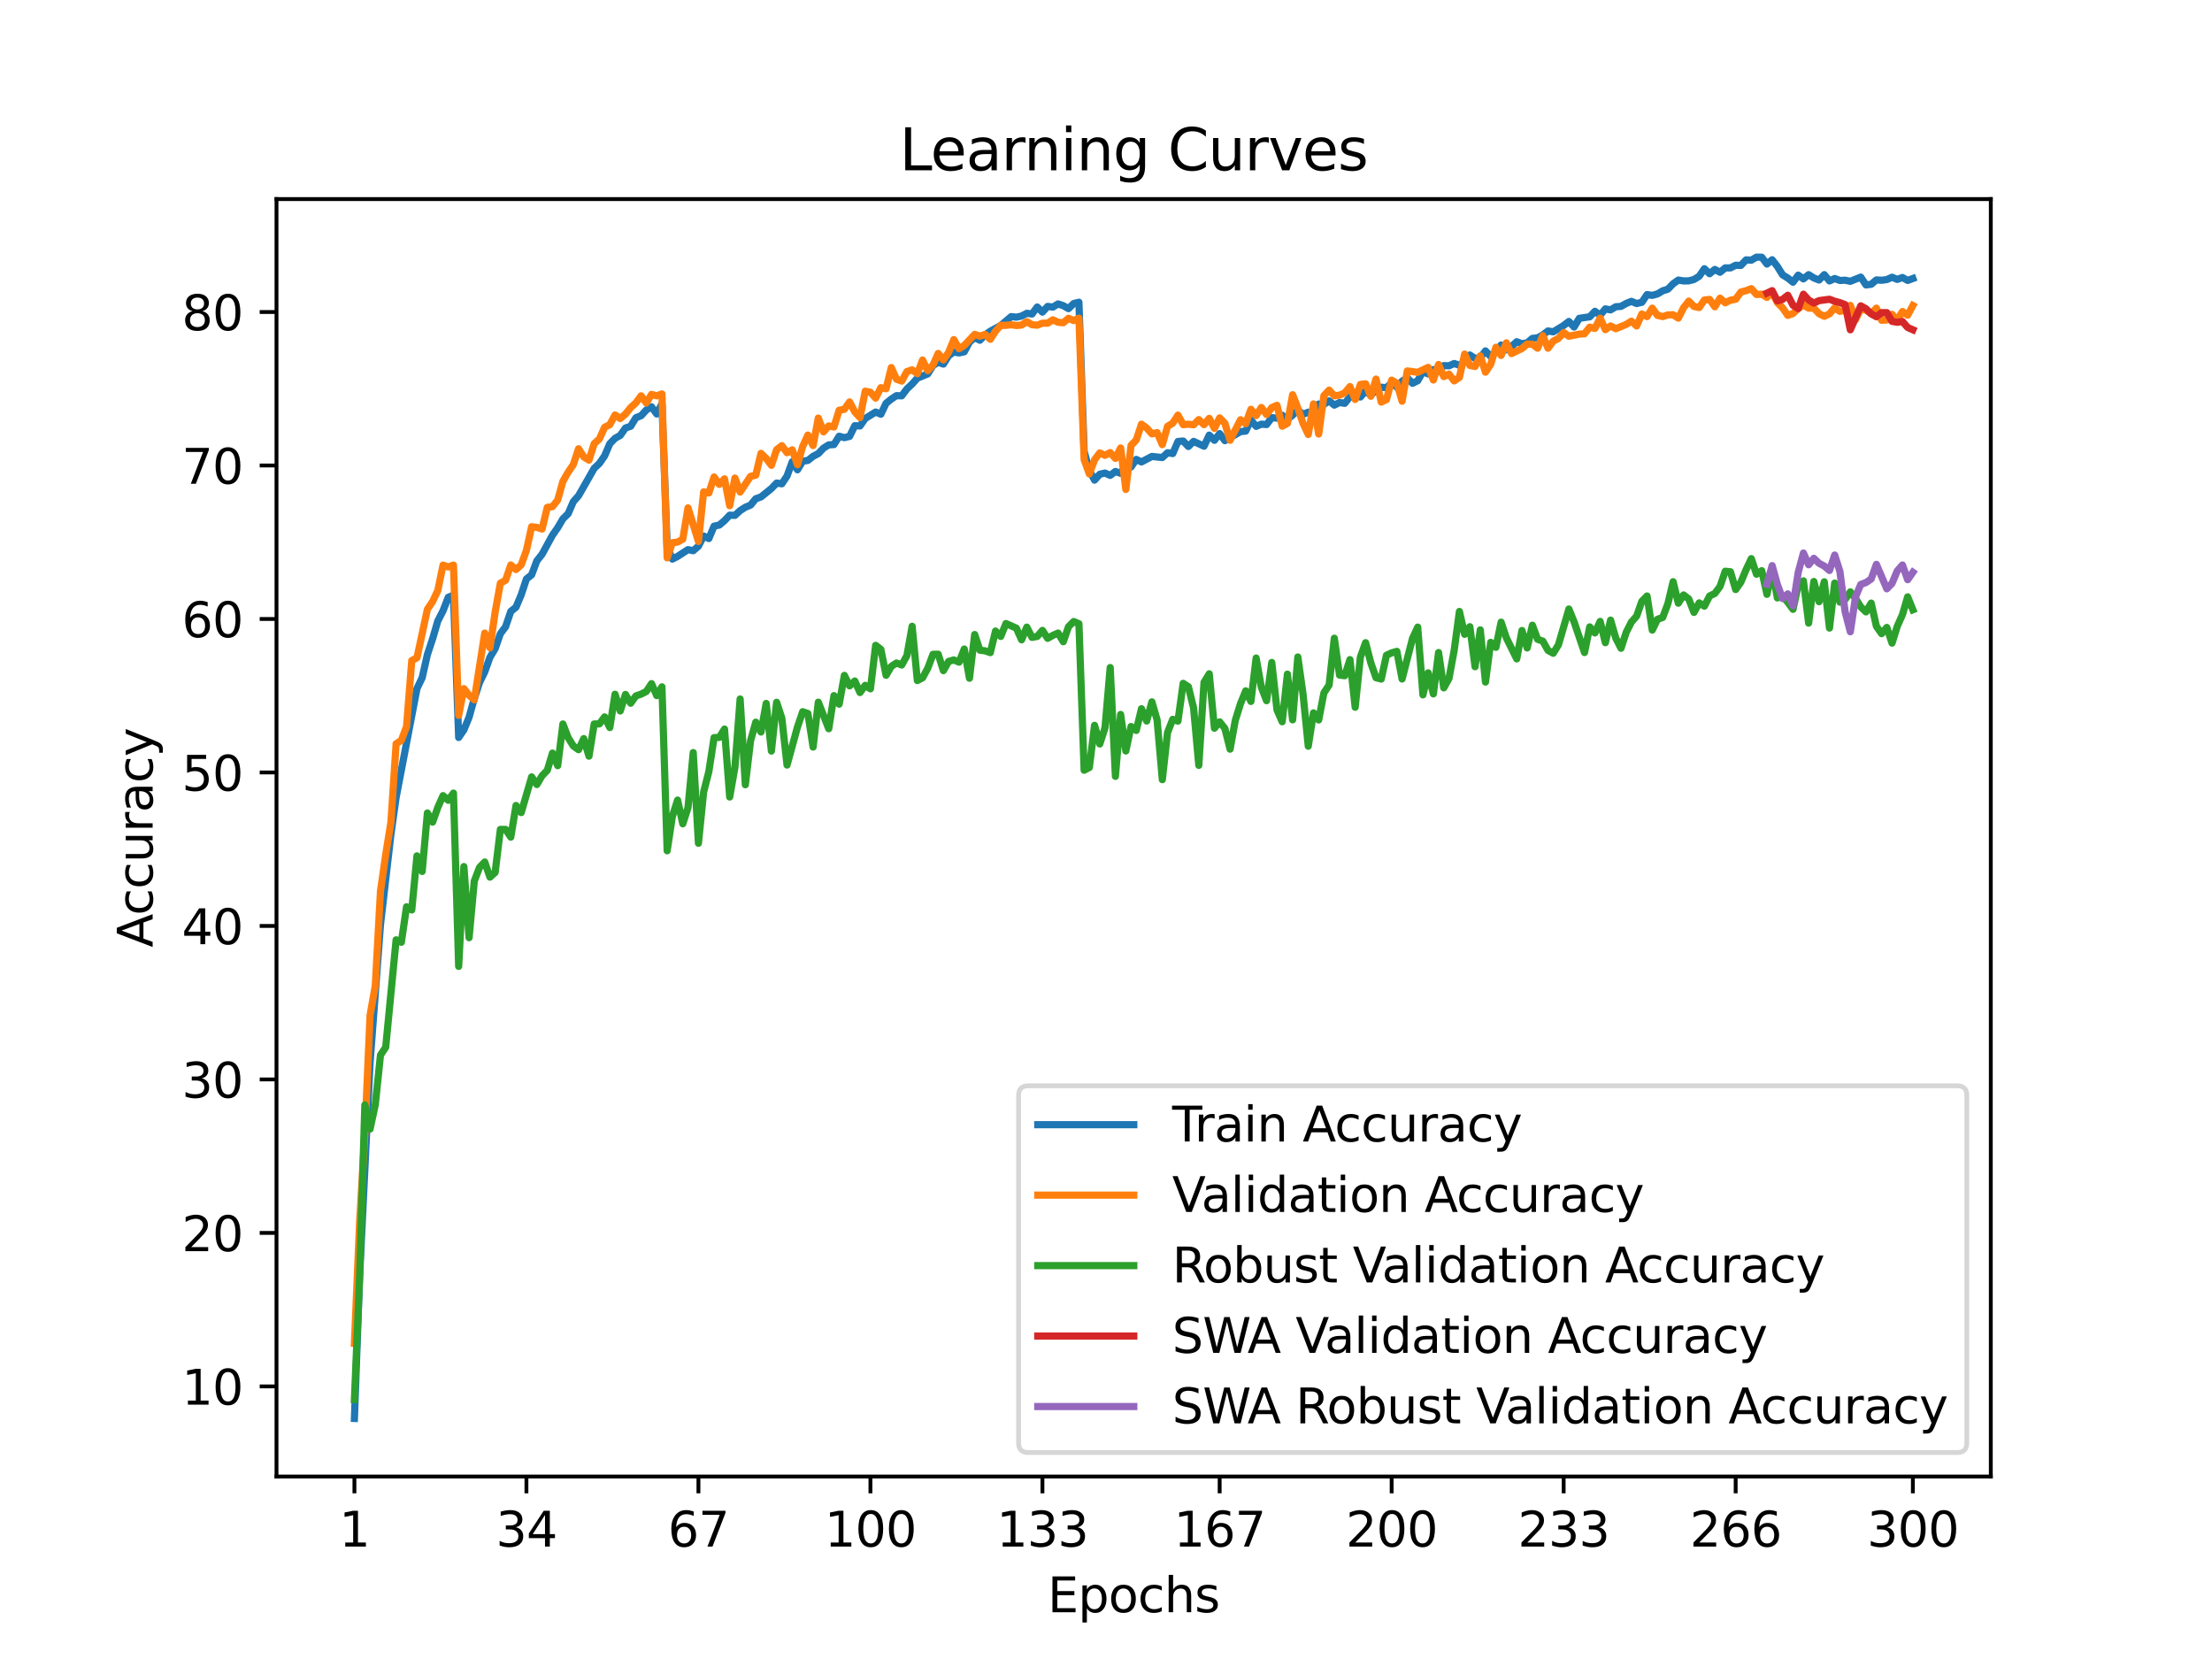 <?xml version="1.0" encoding="utf-8" standalone="no"?>
<!DOCTYPE svg PUBLIC "-//W3C//DTD SVG 1.1//EN"
  "http://www.w3.org/Graphics/SVG/1.1/DTD/svg11.dtd">
<svg xmlns:xlink="http://www.w3.org/1999/xlink" width="460.8pt" height="345.6pt" viewBox="0 0 460.8 345.6" xmlns="http://www.w3.org/2000/svg" version="1.1">
 <defs>
  <style type="text/css">*{stroke-linejoin: round; stroke-linecap: butt}</style>
 </defs>
 <g id="figure_1">
  <g id="patch_1">
   <path d="M 0 345.6 
L 460.8 345.6 
L 460.8 0 
L 0 0 
z
" style="fill: #ffffff"/>
  </g>
  <g id="axes_1">
   <g id="patch_2">
    <path d="M 57.6 307.584 
L 414.72 307.584 
L 414.72 41.472 
L 57.6 41.472 
z
" style="fill: #ffffff"/>
   </g>
   <g id="matplotlib.axis_1">
    <g id="xtick_1">
     <g id="line2d_1">
      <defs>
       <path id="mf43bf1db97" d="M 0 0 
L 0 3.5 
" style="stroke: #000000; stroke-width: 0.8"/>
      </defs>
      <g>
       <use xlink:href="#mf43bf1db97" x="73.833" y="307.584" style="stroke: #000000; stroke-width: 0.8"/>
      </g>
     </g>
     <g id="text_1">
      <!-- 1 -->
      <g transform="translate(70.651 322.182) scale(0.1 -0.1)">
       <defs>
        <path id="DejaVuSans-31" d="M 794 531 
L 1825 531 
L 1825 4091 
L 703 3866 
L 703 4441 
L 1819 4666 
L 2450 4666 
L 2450 531 
L 3481 531 
L 3481 0 
L 794 0 
L 794 531 
z
" transform="scale(0.016)"/>
       </defs>
       <use xlink:href="#DejaVuSans-31"/>
      </g>
     </g>
    </g>
    <g id="xtick_2">
     <g id="line2d_2">
      <g>
       <use xlink:href="#mf43bf1db97" x="109.664" y="307.584" style="stroke: #000000; stroke-width: 0.8"/>
      </g>
     </g>
     <g id="text_2">
      <!-- 34 -->
      <g transform="translate(103.302 322.182) scale(0.1 -0.1)">
       <defs>
        <path id="DejaVuSans-33" d="M 2597 2516 
Q 3050 2419 3304 2112 
Q 3559 1806 3559 1356 
Q 3559 666 3084 287 
Q 2609 -91 1734 -91 
Q 1441 -91 1130 -33 
Q 819 25 488 141 
L 488 750 
Q 750 597 1062 519 
Q 1375 441 1716 441 
Q 2309 441 2620 675 
Q 2931 909 2931 1356 
Q 2931 1769 2642 2001 
Q 2353 2234 1838 2234 
L 1294 2234 
L 1294 2753 
L 1863 2753 
Q 2328 2753 2575 2939 
Q 2822 3125 2822 3475 
Q 2822 3834 2567 4026 
Q 2313 4219 1838 4219 
Q 1578 4219 1281 4162 
Q 984 4106 628 3988 
L 628 4550 
Q 988 4650 1302 4700 
Q 1616 4750 1894 4750 
Q 2613 4750 3031 4423 
Q 3450 4097 3450 3541 
Q 3450 3153 3228 2886 
Q 3006 2619 2597 2516 
z
" transform="scale(0.016)"/>
        <path id="DejaVuSans-34" d="M 2419 4116 
L 825 1625 
L 2419 1625 
L 2419 4116 
z
M 2253 4666 
L 3047 4666 
L 3047 1625 
L 3713 1625 
L 3713 1100 
L 3047 1100 
L 3047 0 
L 2419 0 
L 2419 1100 
L 313 1100 
L 313 1709 
L 2253 4666 
z
" transform="scale(0.016)"/>
       </defs>
       <use xlink:href="#DejaVuSans-33"/>
       <use xlink:href="#DejaVuSans-34" x="63.623"/>
      </g>
     </g>
    </g>
    <g id="xtick_3">
     <g id="line2d_3">
      <g>
       <use xlink:href="#mf43bf1db97" x="145.496" y="307.584" style="stroke: #000000; stroke-width: 0.8"/>
      </g>
     </g>
     <g id="text_3">
      <!-- 67 -->
      <g transform="translate(139.133 322.182) scale(0.1 -0.1)">
       <defs>
        <path id="DejaVuSans-36" d="M 2113 2584 
Q 1688 2584 1439 2293 
Q 1191 2003 1191 1497 
Q 1191 994 1439 701 
Q 1688 409 2113 409 
Q 2538 409 2786 701 
Q 3034 994 3034 1497 
Q 3034 2003 2786 2293 
Q 2538 2584 2113 2584 
z
M 3366 4563 
L 3366 3988 
Q 3128 4100 2886 4159 
Q 2644 4219 2406 4219 
Q 1781 4219 1451 3797 
Q 1122 3375 1075 2522 
Q 1259 2794 1537 2939 
Q 1816 3084 2150 3084 
Q 2853 3084 3261 2657 
Q 3669 2231 3669 1497 
Q 3669 778 3244 343 
Q 2819 -91 2113 -91 
Q 1303 -91 875 529 
Q 447 1150 447 2328 
Q 447 3434 972 4092 
Q 1497 4750 2381 4750 
Q 2619 4750 2861 4703 
Q 3103 4656 3366 4563 
z
" transform="scale(0.016)"/>
        <path id="DejaVuSans-37" d="M 525 4666 
L 3525 4666 
L 3525 4397 
L 1831 0 
L 1172 0 
L 2766 4134 
L 525 4134 
L 525 4666 
z
" transform="scale(0.016)"/>
       </defs>
       <use xlink:href="#DejaVuSans-36"/>
       <use xlink:href="#DejaVuSans-37" x="63.623"/>
      </g>
     </g>
    </g>
    <g id="xtick_4">
     <g id="line2d_4">
      <g>
       <use xlink:href="#mf43bf1db97" x="181.327" y="307.584" style="stroke: #000000; stroke-width: 0.8"/>
      </g>
     </g>
     <g id="text_4">
      <!-- 100 -->
      <g transform="translate(171.783 322.182) scale(0.1 -0.1)">
       <defs>
        <path id="DejaVuSans-30" d="M 2034 4250 
Q 1547 4250 1301 3770 
Q 1056 3291 1056 2328 
Q 1056 1369 1301 889 
Q 1547 409 2034 409 
Q 2525 409 2770 889 
Q 3016 1369 3016 2328 
Q 3016 3291 2770 3770 
Q 2525 4250 2034 4250 
z
M 2034 4750 
Q 2819 4750 3233 4129 
Q 3647 3509 3647 2328 
Q 3647 1150 3233 529 
Q 2819 -91 2034 -91 
Q 1250 -91 836 529 
Q 422 1150 422 2328 
Q 422 3509 836 4129 
Q 1250 4750 2034 4750 
z
" transform="scale(0.016)"/>
       </defs>
       <use xlink:href="#DejaVuSans-31"/>
       <use xlink:href="#DejaVuSans-30" x="63.623"/>
       <use xlink:href="#DejaVuSans-30" x="127.246"/>
      </g>
     </g>
    </g>
    <g id="xtick_5">
     <g id="line2d_5">
      <g>
       <use xlink:href="#mf43bf1db97" x="217.158" y="307.584" style="stroke: #000000; stroke-width: 0.8"/>
      </g>
     </g>
     <g id="text_5">
      <!-- 133 -->
      <g transform="translate(207.615 322.182) scale(0.1 -0.1)">
       <use xlink:href="#DejaVuSans-31"/>
       <use xlink:href="#DejaVuSans-33" x="63.623"/>
       <use xlink:href="#DejaVuSans-33" x="127.246"/>
      </g>
     </g>
    </g>
    <g id="xtick_6">
     <g id="line2d_6">
      <g>
       <use xlink:href="#mf43bf1db97" x="254.076" y="307.584" style="stroke: #000000; stroke-width: 0.8"/>
      </g>
     </g>
     <g id="text_6">
      <!-- 167 -->
      <g transform="translate(244.532 322.182) scale(0.1 -0.1)">
       <use xlink:href="#DejaVuSans-31"/>
       <use xlink:href="#DejaVuSans-36" x="63.623"/>
       <use xlink:href="#DejaVuSans-37" x="127.246"/>
      </g>
     </g>
    </g>
    <g id="xtick_7">
     <g id="line2d_7">
      <g>
       <use xlink:href="#mf43bf1db97" x="289.907" y="307.584" style="stroke: #000000; stroke-width: 0.8"/>
      </g>
     </g>
     <g id="text_7">
      <!-- 200 -->
      <g transform="translate(280.363 322.182) scale(0.1 -0.1)">
       <defs>
        <path id="DejaVuSans-32" d="M 1228 531 
L 3431 531 
L 3431 0 
L 469 0 
L 469 531 
Q 828 903 1448 1529 
Q 2069 2156 2228 2338 
Q 2531 2678 2651 2914 
Q 2772 3150 2772 3378 
Q 2772 3750 2511 3984 
Q 2250 4219 1831 4219 
Q 1534 4219 1204 4116 
Q 875 4013 500 3803 
L 500 4441 
Q 881 4594 1212 4672 
Q 1544 4750 1819 4750 
Q 2544 4750 2975 4387 
Q 3406 4025 3406 3419 
Q 3406 3131 3298 2873 
Q 3191 2616 2906 2266 
Q 2828 2175 2409 1742 
Q 1991 1309 1228 531 
z
" transform="scale(0.016)"/>
       </defs>
       <use xlink:href="#DejaVuSans-32"/>
       <use xlink:href="#DejaVuSans-30" x="63.623"/>
       <use xlink:href="#DejaVuSans-30" x="127.246"/>
      </g>
     </g>
    </g>
    <g id="xtick_8">
     <g id="line2d_8">
      <g>
       <use xlink:href="#mf43bf1db97" x="325.739" y="307.584" style="stroke: #000000; stroke-width: 0.8"/>
      </g>
     </g>
     <g id="text_8">
      <!-- 233 -->
      <g transform="translate(316.195 322.182) scale(0.1 -0.1)">
       <use xlink:href="#DejaVuSans-32"/>
       <use xlink:href="#DejaVuSans-33" x="63.623"/>
       <use xlink:href="#DejaVuSans-33" x="127.246"/>
      </g>
     </g>
    </g>
    <g id="xtick_9">
     <g id="line2d_9">
      <g>
       <use xlink:href="#mf43bf1db97" x="361.57" y="307.584" style="stroke: #000000; stroke-width: 0.8"/>
      </g>
     </g>
     <g id="text_9">
      <!-- 266 -->
      <g transform="translate(352.026 322.182) scale(0.1 -0.1)">
       <use xlink:href="#DejaVuSans-32"/>
       <use xlink:href="#DejaVuSans-36" x="63.623"/>
       <use xlink:href="#DejaVuSans-36" x="127.246"/>
      </g>
     </g>
    </g>
    <g id="xtick_10">
     <g id="line2d_10">
      <g>
       <use xlink:href="#mf43bf1db97" x="398.487" y="307.584" style="stroke: #000000; stroke-width: 0.8"/>
      </g>
     </g>
     <g id="text_10">
      <!-- 300 -->
      <g transform="translate(388.944 322.182) scale(0.1 -0.1)">
       <use xlink:href="#DejaVuSans-33"/>
       <use xlink:href="#DejaVuSans-30" x="63.623"/>
       <use xlink:href="#DejaVuSans-30" x="127.246"/>
      </g>
     </g>
    </g>
    <g id="text_11">
     <!-- Epochs -->
     <g transform="translate(218.244 335.861) scale(0.1 -0.1)">
      <defs>
       <path id="DejaVuSans-45" d="M 628 4666 
L 3578 4666 
L 3578 4134 
L 1259 4134 
L 1259 2753 
L 3481 2753 
L 3481 2222 
L 1259 2222 
L 1259 531 
L 3634 531 
L 3634 0 
L 628 0 
L 628 4666 
z
" transform="scale(0.016)"/>
       <path id="DejaVuSans-70" d="M 1159 525 
L 1159 -1331 
L 581 -1331 
L 581 3500 
L 1159 3500 
L 1159 2969 
Q 1341 3281 1617 3432 
Q 1894 3584 2278 3584 
Q 2916 3584 3314 3078 
Q 3713 2572 3713 1747 
Q 3713 922 3314 415 
Q 2916 -91 2278 -91 
Q 1894 -91 1617 61 
Q 1341 213 1159 525 
z
M 3116 1747 
Q 3116 2381 2855 2742 
Q 2594 3103 2138 3103 
Q 1681 3103 1420 2742 
Q 1159 2381 1159 1747 
Q 1159 1113 1420 752 
Q 1681 391 2138 391 
Q 2594 391 2855 752 
Q 3116 1113 3116 1747 
z
" transform="scale(0.016)"/>
       <path id="DejaVuSans-6f" d="M 1959 3097 
Q 1497 3097 1228 2736 
Q 959 2375 959 1747 
Q 959 1119 1226 758 
Q 1494 397 1959 397 
Q 2419 397 2687 759 
Q 2956 1122 2956 1747 
Q 2956 2369 2687 2733 
Q 2419 3097 1959 3097 
z
M 1959 3584 
Q 2709 3584 3137 3096 
Q 3566 2609 3566 1747 
Q 3566 888 3137 398 
Q 2709 -91 1959 -91 
Q 1206 -91 779 398 
Q 353 888 353 1747 
Q 353 2609 779 3096 
Q 1206 3584 1959 3584 
z
" transform="scale(0.016)"/>
       <path id="DejaVuSans-63" d="M 3122 3366 
L 3122 2828 
Q 2878 2963 2633 3030 
Q 2388 3097 2138 3097 
Q 1578 3097 1268 2742 
Q 959 2388 959 1747 
Q 959 1106 1268 751 
Q 1578 397 2138 397 
Q 2388 397 2633 464 
Q 2878 531 3122 666 
L 3122 134 
Q 2881 22 2623 -34 
Q 2366 -91 2075 -91 
Q 1284 -91 818 406 
Q 353 903 353 1747 
Q 353 2603 823 3093 
Q 1294 3584 2113 3584 
Q 2378 3584 2631 3529 
Q 2884 3475 3122 3366 
z
" transform="scale(0.016)"/>
       <path id="DejaVuSans-68" d="M 3513 2113 
L 3513 0 
L 2938 0 
L 2938 2094 
Q 2938 2591 2744 2837 
Q 2550 3084 2163 3084 
Q 1697 3084 1428 2787 
Q 1159 2491 1159 1978 
L 1159 0 
L 581 0 
L 581 4863 
L 1159 4863 
L 1159 2956 
Q 1366 3272 1645 3428 
Q 1925 3584 2291 3584 
Q 2894 3584 3203 3211 
Q 3513 2838 3513 2113 
z
" transform="scale(0.016)"/>
       <path id="DejaVuSans-73" d="M 2834 3397 
L 2834 2853 
Q 2591 2978 2328 3040 
Q 2066 3103 1784 3103 
Q 1356 3103 1142 2972 
Q 928 2841 928 2578 
Q 928 2378 1081 2264 
Q 1234 2150 1697 2047 
L 1894 2003 
Q 2506 1872 2764 1633 
Q 3022 1394 3022 966 
Q 3022 478 2636 193 
Q 2250 -91 1575 -91 
Q 1294 -91 989 -36 
Q 684 19 347 128 
L 347 722 
Q 666 556 975 473 
Q 1284 391 1588 391 
Q 1994 391 2212 530 
Q 2431 669 2431 922 
Q 2431 1156 2273 1281 
Q 2116 1406 1581 1522 
L 1381 1569 
Q 847 1681 609 1914 
Q 372 2147 372 2553 
Q 372 3047 722 3315 
Q 1072 3584 1716 3584 
Q 2034 3584 2315 3537 
Q 2597 3491 2834 3397 
z
" transform="scale(0.016)"/>
      </defs>
      <use xlink:href="#DejaVuSans-45"/>
      <use xlink:href="#DejaVuSans-70" x="63.184"/>
      <use xlink:href="#DejaVuSans-6f" x="126.66"/>
      <use xlink:href="#DejaVuSans-63" x="187.842"/>
      <use xlink:href="#DejaVuSans-68" x="242.822"/>
      <use xlink:href="#DejaVuSans-73" x="306.201"/>
     </g>
    </g>
   </g>
   <g id="matplotlib.axis_2">
    <g id="ytick_1">
     <g id="line2d_11">
      <defs>
       <path id="m6b5ae4d476" d="M 0 0 
L -3.5 0 
" style="stroke: #000000; stroke-width: 0.8"/>
      </defs>
      <g>
       <use xlink:href="#m6b5ae4d476" x="57.6" y="288.816" style="stroke: #000000; stroke-width: 0.8"/>
      </g>
     </g>
     <g id="text_12">
      <!-- 10 -->
      <g transform="translate(37.875 292.615) scale(0.1 -0.1)">
       <use xlink:href="#DejaVuSans-31"/>
       <use xlink:href="#DejaVuSans-30" x="63.623"/>
      </g>
     </g>
    </g>
    <g id="ytick_2">
     <g id="line2d_12">
      <g>
       <use xlink:href="#m6b5ae4d476" x="57.6" y="256.841" style="stroke: #000000; stroke-width: 0.8"/>
      </g>
     </g>
     <g id="text_13">
      <!-- 20 -->
      <g transform="translate(37.875 260.64) scale(0.1 -0.1)">
       <use xlink:href="#DejaVuSans-32"/>
       <use xlink:href="#DejaVuSans-30" x="63.623"/>
      </g>
     </g>
    </g>
    <g id="ytick_3">
     <g id="line2d_13">
      <g>
       <use xlink:href="#m6b5ae4d476" x="57.6" y="224.867" style="stroke: #000000; stroke-width: 0.8"/>
      </g>
     </g>
     <g id="text_14">
      <!-- 30 -->
      <g transform="translate(37.875 228.666) scale(0.1 -0.1)">
       <use xlink:href="#DejaVuSans-33"/>
       <use xlink:href="#DejaVuSans-30" x="63.623"/>
      </g>
     </g>
    </g>
    <g id="ytick_4">
     <g id="line2d_14">
      <g>
       <use xlink:href="#m6b5ae4d476" x="57.6" y="192.892" style="stroke: #000000; stroke-width: 0.8"/>
      </g>
     </g>
     <g id="text_15">
      <!-- 40 -->
      <g transform="translate(37.875 196.691) scale(0.1 -0.1)">
       <use xlink:href="#DejaVuSans-34"/>
       <use xlink:href="#DejaVuSans-30" x="63.623"/>
      </g>
     </g>
    </g>
    <g id="ytick_5">
     <g id="line2d_15">
      <g>
       <use xlink:href="#m6b5ae4d476" x="57.6" y="160.917" style="stroke: #000000; stroke-width: 0.8"/>
      </g>
     </g>
     <g id="text_16">
      <!-- 50 -->
      <g transform="translate(37.875 164.717) scale(0.1 -0.1)">
       <defs>
        <path id="DejaVuSans-35" d="M 691 4666 
L 3169 4666 
L 3169 4134 
L 1269 4134 
L 1269 2991 
Q 1406 3038 1543 3061 
Q 1681 3084 1819 3084 
Q 2600 3084 3056 2656 
Q 3513 2228 3513 1497 
Q 3513 744 3044 326 
Q 2575 -91 1722 -91 
Q 1428 -91 1123 -41 
Q 819 9 494 109 
L 494 744 
Q 775 591 1075 516 
Q 1375 441 1709 441 
Q 2250 441 2565 725 
Q 2881 1009 2881 1497 
Q 2881 1984 2565 2268 
Q 2250 2553 1709 2553 
Q 1456 2553 1204 2497 
Q 953 2441 691 2322 
L 691 4666 
z
" transform="scale(0.016)"/>
       </defs>
       <use xlink:href="#DejaVuSans-35"/>
       <use xlink:href="#DejaVuSans-30" x="63.623"/>
      </g>
     </g>
    </g>
    <g id="ytick_6">
     <g id="line2d_16">
      <g>
       <use xlink:href="#m6b5ae4d476" x="57.6" y="128.943" style="stroke: #000000; stroke-width: 0.8"/>
      </g>
     </g>
     <g id="text_17">
      <!-- 60 -->
      <g transform="translate(37.875 132.742) scale(0.1 -0.1)">
       <use xlink:href="#DejaVuSans-36"/>
       <use xlink:href="#DejaVuSans-30" x="63.623"/>
      </g>
     </g>
    </g>
    <g id="ytick_7">
     <g id="line2d_17">
      <g>
       <use xlink:href="#m6b5ae4d476" x="57.6" y="96.968" style="stroke: #000000; stroke-width: 0.8"/>
      </g>
     </g>
     <g id="text_18">
      <!-- 70 -->
      <g transform="translate(37.875 100.768) scale(0.1 -0.1)">
       <use xlink:href="#DejaVuSans-37"/>
       <use xlink:href="#DejaVuSans-30" x="63.623"/>
      </g>
     </g>
    </g>
    <g id="ytick_8">
     <g id="line2d_18">
      <g>
       <use xlink:href="#m6b5ae4d476" x="57.6" y="64.994" style="stroke: #000000; stroke-width: 0.8"/>
      </g>
     </g>
     <g id="text_19">
      <!-- 80 -->
      <g transform="translate(37.875 68.793) scale(0.1 -0.1)">
       <defs>
        <path id="DejaVuSans-38" d="M 2034 2216 
Q 1584 2216 1326 1975 
Q 1069 1734 1069 1313 
Q 1069 891 1326 650 
Q 1584 409 2034 409 
Q 2484 409 2743 651 
Q 3003 894 3003 1313 
Q 3003 1734 2745 1975 
Q 2488 2216 2034 2216 
z
M 1403 2484 
Q 997 2584 770 2862 
Q 544 3141 544 3541 
Q 544 4100 942 4425 
Q 1341 4750 2034 4750 
Q 2731 4750 3128 4425 
Q 3525 4100 3525 3541 
Q 3525 3141 3298 2862 
Q 3072 2584 2669 2484 
Q 3125 2378 3379 2068 
Q 3634 1759 3634 1313 
Q 3634 634 3220 271 
Q 2806 -91 2034 -91 
Q 1263 -91 848 271 
Q 434 634 434 1313 
Q 434 1759 690 2068 
Q 947 2378 1403 2484 
z
M 1172 3481 
Q 1172 3119 1398 2916 
Q 1625 2713 2034 2713 
Q 2441 2713 2670 2916 
Q 2900 3119 2900 3481 
Q 2900 3844 2670 4047 
Q 2441 4250 2034 4250 
Q 1625 4250 1398 4047 
Q 1172 3844 1172 3481 
z
" transform="scale(0.016)"/>
       </defs>
       <use xlink:href="#DejaVuSans-38"/>
       <use xlink:href="#DejaVuSans-30" x="63.623"/>
      </g>
     </g>
    </g>
    <g id="text_20">
     <!-- Accuracy -->
     <g transform="translate(31.795 197.356) rotate(-90) scale(0.1 -0.1)">
      <defs>
       <path id="DejaVuSans-41" d="M 2188 4044 
L 1331 1722 
L 3047 1722 
L 2188 4044 
z
M 1831 4666 
L 2547 4666 
L 4325 0 
L 3669 0 
L 3244 1197 
L 1141 1197 
L 716 0 
L 50 0 
L 1831 4666 
z
" transform="scale(0.016)"/>
       <path id="DejaVuSans-75" d="M 544 1381 
L 544 3500 
L 1119 3500 
L 1119 1403 
Q 1119 906 1312 657 
Q 1506 409 1894 409 
Q 2359 409 2629 706 
Q 2900 1003 2900 1516 
L 2900 3500 
L 3475 3500 
L 3475 0 
L 2900 0 
L 2900 538 
Q 2691 219 2414 64 
Q 2138 -91 1772 -91 
Q 1169 -91 856 284 
Q 544 659 544 1381 
z
M 1991 3584 
L 1991 3584 
z
" transform="scale(0.016)"/>
       <path id="DejaVuSans-72" d="M 2631 2963 
Q 2534 3019 2420 3045 
Q 2306 3072 2169 3072 
Q 1681 3072 1420 2755 
Q 1159 2438 1159 1844 
L 1159 0 
L 581 0 
L 581 3500 
L 1159 3500 
L 1159 2956 
Q 1341 3275 1631 3429 
Q 1922 3584 2338 3584 
Q 2397 3584 2469 3576 
Q 2541 3569 2628 3553 
L 2631 2963 
z
" transform="scale(0.016)"/>
       <path id="DejaVuSans-61" d="M 2194 1759 
Q 1497 1759 1228 1600 
Q 959 1441 959 1056 
Q 959 750 1161 570 
Q 1363 391 1709 391 
Q 2188 391 2477 730 
Q 2766 1069 2766 1631 
L 2766 1759 
L 2194 1759 
z
M 3341 1997 
L 3341 0 
L 2766 0 
L 2766 531 
Q 2569 213 2275 61 
Q 1981 -91 1556 -91 
Q 1019 -91 701 211 
Q 384 513 384 1019 
Q 384 1609 779 1909 
Q 1175 2209 1959 2209 
L 2766 2209 
L 2766 2266 
Q 2766 2663 2505 2880 
Q 2244 3097 1772 3097 
Q 1472 3097 1187 3025 
Q 903 2953 641 2809 
L 641 3341 
Q 956 3463 1253 3523 
Q 1550 3584 1831 3584 
Q 2591 3584 2966 3190 
Q 3341 2797 3341 1997 
z
" transform="scale(0.016)"/>
       <path id="DejaVuSans-79" d="M 2059 -325 
Q 1816 -950 1584 -1140 
Q 1353 -1331 966 -1331 
L 506 -1331 
L 506 -850 
L 844 -850 
Q 1081 -850 1212 -737 
Q 1344 -625 1503 -206 
L 1606 56 
L 191 3500 
L 800 3500 
L 1894 763 
L 2988 3500 
L 3597 3500 
L 2059 -325 
z
" transform="scale(0.016)"/>
      </defs>
      <use xlink:href="#DejaVuSans-41"/>
      <use xlink:href="#DejaVuSans-63" x="66.658"/>
      <use xlink:href="#DejaVuSans-63" x="121.639"/>
      <use xlink:href="#DejaVuSans-75" x="176.619"/>
      <use xlink:href="#DejaVuSans-72" x="239.998"/>
      <use xlink:href="#DejaVuSans-61" x="281.111"/>
      <use xlink:href="#DejaVuSans-63" x="342.391"/>
      <use xlink:href="#DejaVuSans-79" x="397.371"/>
     </g>
    </g>
   </g>
   <g id="line2d_19">
    <path d="M 73.833 295.488 
L 74.919 265.753 
L 77.09 221.417 
L 79.262 192.622 
L 81.433 173.844 
L 82.519 166.117 
L 86.862 143.444 
L 87.948 141.173 
L 89.034 136.357 
L 90.12 133.076 
L 91.206 129.347 
L 92.291 127.243 
L 93.377 124.435 
L 94.463 123.987 
L 95.549 153.632 
L 96.635 152.053 
L 97.72 149.405 
L 98.806 145.49 
L 99.892 142.19 
L 100.978 139.971 
L 102.064 136.926 
L 103.149 135.123 
L 104.235 132.014 
L 105.321 130.562 
L 106.407 127.364 
L 107.493 126.488 
L 108.578 123.898 
L 109.664 120.617 
L 110.75 119.74 
L 111.836 116.83 
L 112.922 115.468 
L 115.093 111.483 
L 116.179 109.935 
L 117.265 108.081 
L 118.351 107.019 
L 119.436 104.499 
L 120.522 103.271 
L 123.78 97.559 
L 124.865 96.536 
L 125.951 94.969 
L 127.037 92.43 
L 128.123 91.31 
L 129.209 90.703 
L 130.294 89.161 
L 131.38 88.797 
L 132.466 87.025 
L 133.552 86.603 
L 134.638 85.407 
L 135.723 84.742 
L 136.809 86.238 
L 137.895 84.115 
L 138.981 113.984 
L 140.067 116.472 
L 141.152 115.909 
L 143.324 114.496 
L 144.41 114.726 
L 145.496 113.779 
L 146.581 111.662 
L 147.667 112.187 
L 148.753 109.603 
L 149.839 109.379 
L 150.925 108.464 
L 152.01 107.319 
L 153.096 107.364 
L 154.182 106.366 
L 155.268 105.669 
L 156.354 105.222 
L 157.439 103.898 
L 158.525 103.52 
L 160.697 101.768 
L 161.783 100.636 
L 162.868 100.783 
L 163.954 99.158 
L 165.04 96.191 
L 166.126 97.866 
L 167.212 96.075 
L 168.297 95.916 
L 169.383 95.058 
L 170.469 94.489 
L 171.555 93.351 
L 172.641 92.673 
L 173.726 92.609 
L 174.812 90.876 
L 175.898 91.17 
L 176.984 90.907 
L 178.07 88.682 
L 179.155 88.733 
L 180.241 87.179 
L 182.413 85.836 
L 183.499 86.29 
L 184.584 84.019 
L 185.67 83.136 
L 186.756 82.42 
L 187.842 82.458 
L 188.928 81.019 
L 190.013 79.996 
L 191.099 78.787 
L 193.271 77.885 
L 194.357 76.139 
L 195.442 75.468 
L 196.528 75.845 
L 197.614 74.105 
L 198.7 73.325 
L 199.786 73.523 
L 200.871 73.287 
L 201.957 71.259 
L 203.043 70.332 
L 204.129 70.875 
L 205.215 69.763 
L 206.3 69.001 
L 208.472 67.805 
L 210.644 65.957 
L 211.729 66.072 
L 212.815 65.842 
L 213.901 65.266 
L 214.987 65.413 
L 216.073 63.955 
L 217.158 65.017 
L 218.244 63.827 
L 219.33 63.981 
L 220.416 63.315 
L 221.502 63.68 
L 222.587 64.294 
L 223.673 63.226 
L 224.759 62.964 
L 225.845 94.029 
L 226.931 98.013 
L 228.016 100.015 
L 229.102 98.794 
L 230.188 98.544 
L 231.274 99.03 
L 232.36 98.218 
L 233.445 98.602 
L 234.531 96.875 
L 235.617 97.284 
L 236.703 95.704 
L 237.789 96.229 
L 239.96 95.084 
L 242.132 95.314 
L 243.218 94.317 
L 244.304 94.483 
L 245.389 91.969 
L 246.475 91.873 
L 247.561 93.012 
L 248.647 91.95 
L 250.818 92.954 
L 251.904 90.639 
L 252.99 91.726 
L 254.076 90.325 
L 255.162 91.797 
L 258.419 89.916 
L 259.505 89.807 
L 260.591 87.505 
L 261.676 88.816 
L 262.762 88.362 
L 263.848 88.445 
L 264.934 87.006 
L 266.02 87.102 
L 267.105 86.501 
L 268.191 87.339 
L 269.277 86.482 
L 270.363 85.401 
L 271.449 86.315 
L 272.534 85.867 
L 273.62 85.842 
L 274.706 84.173 
L 275.792 84.23 
L 276.878 83.507 
L 277.963 84.396 
L 279.049 83.853 
L 280.135 84.019 
L 281.221 82.663 
L 282.307 82.51 
L 283.392 82.702 
L 284.478 81.442 
L 285.564 82.356 
L 286.65 81.16 
L 287.736 80.668 
L 288.821 80.776 
L 289.907 79.727 
L 290.993 80.68 
L 292.079 79.408 
L 293.165 78.698 
L 294.25 79.849 
L 295.336 79.312 
L 296.422 77.406 
L 297.508 77.892 
L 298.594 76.99 
L 299.679 77.406 
L 300.765 76.165 
L 301.851 76.203 
L 302.937 75.724 
L 304.023 76.094 
L 305.108 75.404 
L 306.194 73.952 
L 307.28 74.675 
L 308.366 74.521 
L 309.452 73.101 
L 310.537 74.265 
L 311.623 73.204 
L 312.709 71.873 
L 313.795 72.871 
L 314.881 72.167 
L 315.966 71.189 
L 317.052 71.605 
L 318.138 71.419 
L 319.224 70.492 
L 320.31 70.383 
L 321.395 69.763 
L 322.481 68.944 
L 323.567 69.129 
L 325.739 67.805 
L 326.824 66.967 
L 327.91 68.119 
L 328.996 66.309 
L 331.168 65.995 
L 332.253 64.85 
L 333.339 65.663 
L 334.425 64.345 
L 335.511 64.556 
L 336.597 63.904 
L 337.682 63.827 
L 338.768 63.213 
L 339.854 62.778 
L 340.94 63.232 
L 342.026 62.976 
L 343.111 61.371 
L 344.197 61.531 
L 345.283 61.23 
L 346.369 60.584 
L 347.455 60.233 
L 348.54 59.12 
L 349.626 58.339 
L 350.712 58.525 
L 351.798 58.506 
L 352.884 58.224 
L 353.969 57.553 
L 355.055 55.979 
L 356.141 57.022 
L 357.227 56.133 
L 358.313 56.715 
L 359.398 55.807 
L 360.484 55.807 
L 361.57 55.257 
L 362.656 55.295 
L 363.742 54.137 
L 364.827 54.201 
L 365.913 53.568 
L 366.999 53.581 
L 368.085 55.007 
L 369.171 54.112 
L 370.256 55.506 
L 371.342 57.252 
L 372.428 57.924 
L 373.514 58.793 
L 374.6 57.316 
L 375.685 58.096 
L 376.771 57.22 
L 377.857 57.904 
L 378.943 58.333 
L 380.029 57.214 
L 381.114 58.525 
L 382.2 58.02 
L 383.286 58.429 
L 384.372 58.371 
L 385.458 58.602 
L 387.629 57.725 
L 388.715 59.35 
L 389.801 59.216 
L 390.887 58.314 
L 391.972 58.384 
L 393.058 58.243 
L 394.144 57.751 
L 395.23 58.205 
L 396.316 57.809 
L 397.401 58.423 
L 398.487 58.02 
L 398.487 58.02 
" clip-path="url(#pcfd9f1e560)" style="fill: none; stroke: #1f77b4; stroke-width: 1.5; stroke-linecap: square"/>
   </g>
   <g id="line2d_20">
    <path d="M 73.833 279.831 
L 74.919 254.635 
L 76.004 236.154 
L 77.09 211.533 
L 78.176 205.362 
L 79.262 185.634 
L 80.348 178.056 
L 81.433 171.309 
L 82.519 154.938 
L 83.605 154.235 
L 84.691 151.357 
L 85.777 137.608 
L 86.862 137.032 
L 89.034 126.928 
L 90.12 125.298 
L 91.206 122.996 
L 92.291 117.72 
L 93.377 118.103 
L 94.463 117.72 
L 95.549 149.023 
L 96.635 143.459 
L 97.72 144.834 
L 98.806 145.793 
L 100.978 131.885 
L 102.064 134.954 
L 103.149 127.504 
L 104.235 121.493 
L 105.321 120.885 
L 106.407 117.688 
L 107.493 118.647 
L 108.578 117.656 
L 109.664 114.65 
L 110.75 109.726 
L 111.836 109.854 
L 112.922 110.206 
L 114.007 105.697 
L 115.093 105.537 
L 116.179 104.163 
L 117.265 100.262 
L 118.351 98.375 
L 119.436 96.776 
L 120.522 93.483 
L 121.608 95.178 
L 122.694 95.849 
L 123.78 92.428 
L 124.865 91.437 
L 125.951 89.007 
L 127.037 88.463 
L 128.123 86.449 
L 129.209 87.184 
L 130.294 86.257 
L 131.38 84.914 
L 132.466 83.923 
L 133.552 82.452 
L 134.638 83.955 
L 135.723 82.164 
L 136.809 82.452 
L 137.895 82.068 
L 138.981 116.217 
L 140.067 113.051 
L 141.152 112.924 
L 142.238 112.316 
L 143.324 105.793 
L 145.496 112.796 
L 146.581 102.468 
L 147.667 102.692 
L 148.753 99.366 
L 149.839 100.901 
L 150.925 99.75 
L 152.01 105.346 
L 153.096 99.59 
L 154.182 102.5 
L 156.354 99.238 
L 157.439 98.983 
L 158.525 94.442 
L 159.611 95.497 
L 160.697 96.936 
L 161.783 93.675 
L 162.868 92.844 
L 163.954 94.314 
L 165.04 93.707 
L 166.126 96.808 
L 167.212 93.003 
L 168.297 90.637 
L 169.383 92.812 
L 170.469 87.088 
L 171.555 89.966 
L 172.641 88.719 
L 173.726 88.943 
L 174.812 85.457 
L 175.898 85.266 
L 176.984 83.731 
L 178.07 85.809 
L 179.155 86.992 
L 180.241 81.493 
L 181.327 81.716 
L 182.413 82.931 
L 183.499 80.757 
L 184.584 80.981 
L 185.67 76.569 
L 186.756 78.999 
L 187.842 79.382 
L 188.928 77.4 
L 190.013 77.048 
L 191.099 77.847 
L 192.185 75.002 
L 193.271 77.208 
L 194.357 76.057 
L 195.442 73.627 
L 196.528 74.97 
L 197.614 73.403 
L 198.7 70.749 
L 199.786 72.636 
L 200.871 71.964 
L 203.043 69.662 
L 204.129 70.014 
L 205.215 69.662 
L 206.3 70.685 
L 207.386 68.991 
L 208.472 67.775 
L 209.558 67.775 
L 210.644 67.648 
L 211.729 67.807 
L 212.815 67.712 
L 213.901 67.008 
L 214.987 67.648 
L 216.073 67.744 
L 217.158 67.328 
L 218.244 67.328 
L 219.33 66.624 
L 220.416 67.136 
L 221.502 67.232 
L 222.587 66.305 
L 223.673 66.784 
L 224.759 66.273 
L 225.845 95.753 
L 226.931 98.727 
L 228.016 95.785 
L 229.102 94.346 
L 230.188 94.858 
L 231.274 94.282 
L 232.36 95.497 
L 233.445 93.323 
L 234.531 101.956 
L 235.617 92.78 
L 236.703 91.661 
L 237.789 88.367 
L 238.875 89.166 
L 239.96 90.382 
L 241.046 90.126 
L 242.132 92.62 
L 243.218 88.815 
L 244.304 88.143 
L 245.389 86.481 
L 246.475 88.463 
L 247.561 88.367 
L 248.647 88.495 
L 249.733 87.408 
L 250.818 88.463 
L 251.904 87.152 
L 252.99 89.23 
L 254.076 87.056 
L 255.162 88.175 
L 256.247 91.724 
L 258.419 87.44 
L 259.505 88.271 
L 260.591 85.266 
L 261.676 86.577 
L 262.762 84.882 
L 263.848 86.353 
L 264.934 84.914 
L 266.02 84.434 
L 267.105 88.783 
L 268.191 88.207 
L 269.277 82.228 
L 270.363 85.01 
L 271.449 88.207 
L 272.534 90.509 
L 273.62 84.146 
L 274.706 90.413 
L 275.792 82.42 
L 276.878 81.269 
L 277.963 82.452 
L 279.049 82.324 
L 280.135 81.844 
L 281.221 80.533 
L 282.307 83.219 
L 283.392 80.086 
L 284.478 79.958 
L 285.564 82.548 
L 286.65 78.967 
L 287.736 83.763 
L 288.821 83.251 
L 289.907 79.19 
L 290.993 79.83 
L 292.079 83.571 
L 293.165 77.272 
L 295.336 77.56 
L 297.508 76.537 
L 298.594 79.158 
L 299.679 75.929 
L 300.765 78.455 
L 301.851 77.943 
L 302.937 79.35 
L 304.023 78.615 
L 305.108 73.755 
L 306.194 76.121 
L 307.28 76.345 
L 308.366 74.138 
L 309.452 77.528 
L 310.537 75.897 
L 311.623 72.348 
L 312.709 74.043 
L 313.795 71.421 
L 314.881 73.659 
L 317.052 72.604 
L 318.138 71.676 
L 319.224 71.708 
L 320.31 72.54 
L 321.395 69.918 
L 322.481 72.54 
L 323.567 71.069 
L 324.653 70.493 
L 325.739 69.278 
L 326.824 70.046 
L 328.996 69.598 
L 330.082 69.534 
L 331.168 68.159 
L 332.253 68.415 
L 333.339 66.273 
L 334.425 68.671 
L 335.511 67.903 
L 336.597 68.479 
L 338.768 67.584 
L 339.854 66.912 
L 340.94 67.903 
L 342.026 65.409 
L 343.111 65.953 
L 344.197 64.194 
L 345.283 65.697 
L 346.369 65.953 
L 347.455 65.601 
L 348.54 65.569 
L 349.626 66.273 
L 350.712 64.13 
L 351.798 62.724 
L 352.884 63.843 
L 353.969 64.066 
L 355.055 62.5 
L 356.141 62.372 
L 357.227 63.907 
L 358.313 62.116 
L 359.398 63.075 
L 360.484 62.532 
L 361.57 62.34 
L 362.656 60.837 
L 363.742 60.549 
L 364.827 60.134 
L 365.913 61.349 
L 366.999 61.285 
L 368.085 61.956 
L 369.171 60.869 
L 370.256 63.043 
L 371.342 64.13 
L 372.428 65.697 
L 373.514 65.313 
L 374.6 64.258 
L 375.685 63.523 
L 376.771 64.194 
L 377.857 64.194 
L 378.943 65.345 
L 380.029 65.889 
L 381.114 65.377 
L 382.2 64.13 
L 383.286 64.866 
L 384.372 64.61 
L 385.458 63.619 
L 386.543 66.592 
L 387.629 64.354 
L 388.715 64.61 
L 389.801 65.345 
L 390.887 64.194 
L 391.972 66.72 
L 393.058 66.656 
L 394.144 65.473 
L 395.23 66.656 
L 396.316 64.898 
L 397.401 65.665 
L 398.487 63.651 
L 398.487 63.651 
" clip-path="url(#pcfd9f1e560)" style="fill: none; stroke: #ff7f0e; stroke-width: 1.5; stroke-linecap: square"/>
   </g>
   <g id="line2d_21">
    <path d="M 73.833 291.55 
L 74.919 265.882 
L 76.004 230.181 
L 77.09 235.209 
L 78.176 230.137 
L 79.262 219.795 
L 80.348 218.163 
L 82.519 195.781 
L 83.605 196.288 
L 84.691 188.901 
L 85.777 189.562 
L 86.862 178.294 
L 87.948 181.536 
L 89.034 169.363 
L 90.12 171.26 
L 91.206 168.194 
L 92.291 165.747 
L 93.377 166.717 
L 94.463 165.217 
L 95.549 201.316 
L 96.635 180.521 
L 97.72 195.34 
L 98.806 183.52 
L 99.892 180.698 
L 100.978 179.573 
L 102.064 182.726 
L 103.149 181.734 
L 104.235 172.781 
L 105.321 172.781 
L 106.407 174.391 
L 107.493 167.797 
L 108.578 169.275 
L 110.75 161.844 
L 111.836 163.431 
L 112.922 161.601 
L 114.007 160.476 
L 115.093 156.882 
L 116.179 159.506 
L 117.265 150.818 
L 118.351 153.663 
L 119.436 155.405 
L 120.522 156.176 
L 121.608 153.861 
L 122.694 157.522 
L 123.78 150.818 
L 124.865 150.796 
L 125.951 149.34 
L 127.037 151.568 
L 128.123 144.621 
L 129.209 148.106 
L 130.294 144.666 
L 131.38 146.496 
L 132.466 144.974 
L 133.552 144.599 
L 134.638 144.048 
L 135.723 142.416 
L 136.809 144.908 
L 137.895 143.078 
L 138.981 177.236 
L 140.067 170.069 
L 141.152 166.673 
L 142.238 171.612 
L 143.324 168.239 
L 144.41 156.772 
L 145.496 175.67 
L 146.581 164.975 
L 147.667 160.719 
L 148.753 153.663 
L 149.839 153.618 
L 150.925 151.876 
L 152.01 166.033 
L 153.096 159.859 
L 154.182 145.614 
L 155.268 163.475 
L 156.354 154.324 
L 157.439 150.443 
L 158.525 152.494 
L 159.611 146.54 
L 160.697 156.463 
L 161.783 146.297 
L 162.868 149.605 
L 163.954 159.374 
L 166.126 151.457 
L 167.212 148.26 
L 168.297 148.635 
L 169.383 155.625 
L 170.469 146.275 
L 172.641 151.81 
L 173.726 144.908 
L 174.812 146.694 
L 175.898 140.696 
L 176.984 142.879 
L 178.07 141.865 
L 179.155 144.269 
L 180.241 142.769 
L 181.327 143.497 
L 182.413 134.434 
L 183.499 135.272 
L 184.584 140.674 
L 185.67 138.822 
L 186.756 138.116 
L 187.842 138.535 
L 188.928 136.573 
L 190.013 130.464 
L 191.099 141.777 
L 192.185 141.203 
L 193.271 139.197 
L 194.357 136.308 
L 195.442 136.286 
L 196.528 139.704 
L 197.614 137.785 
L 198.7 137.477 
L 199.786 137.94 
L 200.871 135.205 
L 201.957 141.292 
L 203.043 132.184 
L 204.129 135.448 
L 205.215 135.58 
L 206.3 135.955 
L 207.386 131.457 
L 208.472 132.581 
L 209.558 129.891 
L 211.729 130.861 
L 212.815 133.287 
L 213.901 130.641 
L 214.987 132.78 
L 216.073 132.581 
L 217.158 131.324 
L 218.244 132.978 
L 219.33 132.361 
L 220.416 131.876 
L 221.502 133.684 
L 222.587 130.553 
L 223.673 129.472 
L 224.759 129.935 
L 225.845 160.454 
L 226.931 159.881 
L 228.016 151.105 
L 229.102 154.986 
L 230.188 151.634 
L 231.274 139.064 
L 232.36 161.733 
L 233.445 148.833 
L 234.531 156.441 
L 235.617 151.347 
L 236.703 152.163 
L 237.789 147.642 
L 238.875 150.2 
L 239.96 146.209 
L 241.046 149.98 
L 242.132 162.417 
L 243.218 152.604 
L 244.304 149.848 
L 245.389 150.222 
L 246.475 142.35 
L 247.561 143.056 
L 248.647 147.488 
L 249.733 159.44 
L 250.818 142.152 
L 251.904 140.366 
L 252.99 151.7 
L 254.076 150.377 
L 255.162 151.744 
L 256.247 156.066 
L 257.333 150.068 
L 258.419 146.584 
L 259.505 143.916 
L 260.591 146.121 
L 261.676 137.08 
L 262.762 143.166 
L 263.848 145.967 
L 264.934 138.006 
L 266.02 147.885 
L 267.105 150.355 
L 268.191 140.432 
L 269.277 149.958 
L 270.363 136.859 
L 271.449 144.599 
L 272.534 155.449 
L 273.62 148.502 
L 274.706 149.98 
L 275.792 144.335 
L 276.878 142.703 
L 277.963 132.956 
L 279.049 140.63 
L 280.135 140.762 
L 281.221 137.411 
L 282.307 147.334 
L 283.392 136.881 
L 284.478 133.882 
L 285.564 138.072 
L 286.65 141.181 
L 287.736 141.468 
L 288.821 136.507 
L 289.907 135.999 
L 290.993 135.691 
L 292.079 141.446 
L 294.25 133 
L 295.336 130.641 
L 296.422 144.754 
L 297.508 140.167 
L 298.594 144.555 
L 299.679 135.933 
L 300.765 143.298 
L 301.851 141.336 
L 302.937 135.426 
L 304.023 127.377 
L 305.108 132.14 
L 306.194 130.553 
L 307.28 138.888 
L 308.366 131.214 
L 309.452 142.086 
L 310.537 133.816 
L 311.623 134.853 
L 312.709 129.604 
L 313.795 132.868 
L 315.966 137.256 
L 317.052 131.346 
L 318.138 134.985 
L 319.224 130.244 
L 320.31 133.177 
L 321.395 133.552 
L 322.481 135.492 
L 323.567 136.088 
L 324.653 134.323 
L 326.824 126.87 
L 327.91 129.538 
L 330.082 135.933 
L 331.168 130.597 
L 332.253 131.854 
L 333.339 129.45 
L 334.425 133.882 
L 335.511 129.185 
L 336.597 132.934 
L 337.682 135.051 
L 338.768 131.721 
L 339.854 129.582 
L 340.94 128.347 
L 342.026 125.26 
L 343.111 124.158 
L 344.197 131.258 
L 345.283 129.009 
L 346.369 128.634 
L 347.455 125.745 
L 348.54 121.181 
L 349.626 125.657 
L 350.712 123.937 
L 351.798 124.775 
L 352.884 127.576 
L 353.969 125.591 
L 355.055 126.275 
L 356.141 124.158 
L 357.227 123.628 
L 358.313 122.173 
L 359.398 118.998 
L 360.484 119.108 
L 361.57 122.813 
L 362.656 121.269 
L 363.742 118.667 
L 364.827 116.374 
L 365.913 119.615 
L 366.999 118.887 
L 368.085 123.805 
L 369.171 118.689 
L 370.256 124.555 
L 371.342 124.158 
L 372.428 125.459 
L 373.514 126.936 
L 374.6 121.886 
L 375.685 121.004 
L 376.771 129.803 
L 377.857 121.137 
L 378.943 125.348 
L 380.029 121.203 
L 381.114 130.839 
L 382.2 121.467 
L 383.286 125.437 
L 384.372 124.885 
L 385.458 123.298 
L 386.543 124.665 
L 387.629 126.429 
L 388.715 127.465 
L 389.801 125.635 
L 390.887 130.464 
L 391.972 132.008 
L 393.058 130.707 
L 394.144 133.971 
L 395.23 130.486 
L 396.316 128.039 
L 397.401 124.334 
L 398.487 127.024 
L 398.487 127.024 
" clip-path="url(#pcfd9f1e560)" style="fill: none; stroke: #2ca02c; stroke-width: 1.5; stroke-linecap: square"/>
   </g>
   <g id="line2d_22">
    <path d="M 368.085 61.061 
L 369.171 60.549 
L 370.256 62.692 
L 371.342 62.372 
L 372.428 61.508 
L 373.514 63.587 
L 374.6 64.29 
L 375.685 61.285 
L 376.771 62.5 
L 377.857 63.139 
L 378.943 62.628 
L 381.114 62.34 
L 382.2 62.755 
L 383.286 63.043 
L 384.372 63.459 
L 385.458 68.703 
L 387.629 63.715 
L 388.715 64.322 
L 389.801 65.377 
L 390.887 65.985 
L 391.972 65.122 
L 393.058 65.122 
L 394.144 66.944 
L 395.23 67.136 
L 396.316 66.976 
L 397.401 68.223 
L 398.487 68.703 
L 398.487 68.703 
" clip-path="url(#pcfd9f1e560)" style="fill: none; stroke: #d62728; stroke-width: 1.5; stroke-linecap: square"/>
   </g>
   <g id="line2d_23">
    <path d="M 368.085 121.71 
L 369.171 117.829 
L 370.256 121.754 
L 371.342 124.687 
L 372.428 123.717 
L 373.514 126.208 
L 374.6 119.24 
L 375.685 115.205 
L 376.771 117.653 
L 377.857 116.307 
L 378.943 117.344 
L 380.029 117.917 
L 381.114 118.843 
L 382.2 115.624 
L 383.286 119.042 
L 384.372 127.443 
L 385.458 131.611 
L 386.543 124.334 
L 387.629 121.754 
L 388.715 121.357 
L 389.801 120.607 
L 390.887 117.564 
L 393.058 122.658 
L 394.144 121.534 
L 395.23 118.932 
L 396.316 117.697 
L 397.401 120.762 
L 398.487 119.218 
L 398.487 119.218 
" clip-path="url(#pcfd9f1e560)" style="fill: none; stroke: #9467bd; stroke-width: 1.5; stroke-linecap: square"/>
   </g>
   <g id="patch_3">
    <path d="M 57.6 307.584 
L 57.6 41.472 
" style="fill: none; stroke: #000000; stroke-width: 0.8; stroke-linejoin: miter; stroke-linecap: square"/>
   </g>
   <g id="patch_4">
    <path d="M 414.72 307.584 
L 414.72 41.472 
" style="fill: none; stroke: #000000; stroke-width: 0.8; stroke-linejoin: miter; stroke-linecap: square"/>
   </g>
   <g id="patch_5">
    <path d="M 57.6 307.584 
L 414.72 307.584 
" style="fill: none; stroke: #000000; stroke-width: 0.8; stroke-linejoin: miter; stroke-linecap: square"/>
   </g>
   <g id="patch_6">
    <path d="M 57.6 41.472 
L 414.72 41.472 
" style="fill: none; stroke: #000000; stroke-width: 0.8; stroke-linejoin: miter; stroke-linecap: square"/>
   </g>
   <g id="text_21">
    <!-- Learning Curves -->
    <g transform="translate(187.376 35.472) scale(0.12 -0.12)">
     <defs>
      <path id="DejaVuSans-4c" d="M 628 4666 
L 1259 4666 
L 1259 531 
L 3531 531 
L 3531 0 
L 628 0 
L 628 4666 
z
" transform="scale(0.016)"/>
      <path id="DejaVuSans-65" d="M 3597 1894 
L 3597 1613 
L 953 1613 
Q 991 1019 1311 708 
Q 1631 397 2203 397 
Q 2534 397 2845 478 
Q 3156 559 3463 722 
L 3463 178 
Q 3153 47 2828 -22 
Q 2503 -91 2169 -91 
Q 1331 -91 842 396 
Q 353 884 353 1716 
Q 353 2575 817 3079 
Q 1281 3584 2069 3584 
Q 2775 3584 3186 3129 
Q 3597 2675 3597 1894 
z
M 3022 2063 
Q 3016 2534 2758 2815 
Q 2500 3097 2075 3097 
Q 1594 3097 1305 2825 
Q 1016 2553 972 2059 
L 3022 2063 
z
" transform="scale(0.016)"/>
      <path id="DejaVuSans-6e" d="M 3513 2113 
L 3513 0 
L 2938 0 
L 2938 2094 
Q 2938 2591 2744 2837 
Q 2550 3084 2163 3084 
Q 1697 3084 1428 2787 
Q 1159 2491 1159 1978 
L 1159 0 
L 581 0 
L 581 3500 
L 1159 3500 
L 1159 2956 
Q 1366 3272 1645 3428 
Q 1925 3584 2291 3584 
Q 2894 3584 3203 3211 
Q 3513 2838 3513 2113 
z
" transform="scale(0.016)"/>
      <path id="DejaVuSans-69" d="M 603 3500 
L 1178 3500 
L 1178 0 
L 603 0 
L 603 3500 
z
M 603 4863 
L 1178 4863 
L 1178 4134 
L 603 4134 
L 603 4863 
z
" transform="scale(0.016)"/>
      <path id="DejaVuSans-67" d="M 2906 1791 
Q 2906 2416 2648 2759 
Q 2391 3103 1925 3103 
Q 1463 3103 1205 2759 
Q 947 2416 947 1791 
Q 947 1169 1205 825 
Q 1463 481 1925 481 
Q 2391 481 2648 825 
Q 2906 1169 2906 1791 
z
M 3481 434 
Q 3481 -459 3084 -895 
Q 2688 -1331 1869 -1331 
Q 1566 -1331 1297 -1286 
Q 1028 -1241 775 -1147 
L 775 -588 
Q 1028 -725 1275 -790 
Q 1522 -856 1778 -856 
Q 2344 -856 2625 -561 
Q 2906 -266 2906 331 
L 2906 616 
Q 2728 306 2450 153 
Q 2172 0 1784 0 
Q 1141 0 747 490 
Q 353 981 353 1791 
Q 353 2603 747 3093 
Q 1141 3584 1784 3584 
Q 2172 3584 2450 3431 
Q 2728 3278 2906 2969 
L 2906 3500 
L 3481 3500 
L 3481 434 
z
" transform="scale(0.016)"/>
      <path id="DejaVuSans-20" transform="scale(0.016)"/>
      <path id="DejaVuSans-43" d="M 4122 4306 
L 4122 3641 
Q 3803 3938 3442 4084 
Q 3081 4231 2675 4231 
Q 1875 4231 1450 3742 
Q 1025 3253 1025 2328 
Q 1025 1406 1450 917 
Q 1875 428 2675 428 
Q 3081 428 3442 575 
Q 3803 722 4122 1019 
L 4122 359 
Q 3791 134 3420 21 
Q 3050 -91 2638 -91 
Q 1578 -91 968 557 
Q 359 1206 359 2328 
Q 359 3453 968 4101 
Q 1578 4750 2638 4750 
Q 3056 4750 3426 4639 
Q 3797 4528 4122 4306 
z
" transform="scale(0.016)"/>
      <path id="DejaVuSans-76" d="M 191 3500 
L 800 3500 
L 1894 563 
L 2988 3500 
L 3597 3500 
L 2284 0 
L 1503 0 
L 191 3500 
z
" transform="scale(0.016)"/>
     </defs>
     <use xlink:href="#DejaVuSans-4c"/>
     <use xlink:href="#DejaVuSans-65" x="53.963"/>
     <use xlink:href="#DejaVuSans-61" x="115.486"/>
     <use xlink:href="#DejaVuSans-72" x="176.766"/>
     <use xlink:href="#DejaVuSans-6e" x="216.129"/>
     <use xlink:href="#DejaVuSans-69" x="279.508"/>
     <use xlink:href="#DejaVuSans-6e" x="307.291"/>
     <use xlink:href="#DejaVuSans-67" x="370.67"/>
     <use xlink:href="#DejaVuSans-20" x="434.146"/>
     <use xlink:href="#DejaVuSans-43" x="465.934"/>
     <use xlink:href="#DejaVuSans-75" x="535.758"/>
     <use xlink:href="#DejaVuSans-72" x="599.137"/>
     <use xlink:href="#DejaVuSans-76" x="640.25"/>
     <use xlink:href="#DejaVuSans-65" x="699.43"/>
     <use xlink:href="#DejaVuSans-73" x="760.953"/>
    </g>
   </g>
   <g id="legend_1">
    <g id="patch_7">
     <path d="M 214.189 302.584 
L 407.72 302.584 
Q 409.72 302.584 409.72 300.584 
L 409.72 228.193 
Q 409.72 226.193 407.72 226.193 
L 214.189 226.193 
Q 212.189 226.193 212.189 228.193 
L 212.189 300.584 
Q 212.189 302.584 214.189 302.584 
z
" style="fill: #ffffff; opacity: 0.8; stroke: #cccccc; stroke-linejoin: miter"/>
    </g>
    <g id="line2d_24">
     <path d="M 216.189 234.292 
L 226.189 234.292 
L 236.189 234.292 
" style="fill: none; stroke: #1f77b4; stroke-width: 1.5; stroke-linecap: square"/>
    </g>
    <g id="text_22">
     <!-- Train Accuracy -->
     <g transform="translate(244.189 237.792) scale(0.1 -0.1)">
      <defs>
       <path id="DejaVuSans-54" d="M -19 4666 
L 3928 4666 
L 3928 4134 
L 2272 4134 
L 2272 0 
L 1638 0 
L 1638 4134 
L -19 4134 
L -19 4666 
z
" transform="scale(0.016)"/>
      </defs>
      <use xlink:href="#DejaVuSans-54"/>
      <use xlink:href="#DejaVuSans-72" x="46.334"/>
      <use xlink:href="#DejaVuSans-61" x="87.447"/>
      <use xlink:href="#DejaVuSans-69" x="148.727"/>
      <use xlink:href="#DejaVuSans-6e" x="176.51"/>
      <use xlink:href="#DejaVuSans-20" x="239.889"/>
      <use xlink:href="#DejaVuSans-41" x="271.676"/>
      <use xlink:href="#DejaVuSans-63" x="338.334"/>
      <use xlink:href="#DejaVuSans-63" x="393.314"/>
      <use xlink:href="#DejaVuSans-75" x="448.295"/>
      <use xlink:href="#DejaVuSans-72" x="511.674"/>
      <use xlink:href="#DejaVuSans-61" x="552.787"/>
      <use xlink:href="#DejaVuSans-63" x="614.066"/>
      <use xlink:href="#DejaVuSans-79" x="669.047"/>
     </g>
    </g>
    <g id="line2d_25">
     <path d="M 216.189 248.97 
L 226.189 248.97 
L 236.189 248.97 
" style="fill: none; stroke: #ff7f0e; stroke-width: 1.5; stroke-linecap: square"/>
    </g>
    <g id="text_23">
     <!-- Validation Accuracy -->
     <g transform="translate(244.189 252.47) scale(0.1 -0.1)">
      <defs>
       <path id="DejaVuSans-56" d="M 1831 0 
L 50 4666 
L 709 4666 
L 2188 738 
L 3669 4666 
L 4325 4666 
L 2547 0 
L 1831 0 
z
" transform="scale(0.016)"/>
       <path id="DejaVuSans-6c" d="M 603 4863 
L 1178 4863 
L 1178 0 
L 603 0 
L 603 4863 
z
" transform="scale(0.016)"/>
       <path id="DejaVuSans-64" d="M 2906 2969 
L 2906 4863 
L 3481 4863 
L 3481 0 
L 2906 0 
L 2906 525 
Q 2725 213 2448 61 
Q 2172 -91 1784 -91 
Q 1150 -91 751 415 
Q 353 922 353 1747 
Q 353 2572 751 3078 
Q 1150 3584 1784 3584 
Q 2172 3584 2448 3432 
Q 2725 3281 2906 2969 
z
M 947 1747 
Q 947 1113 1208 752 
Q 1469 391 1925 391 
Q 2381 391 2643 752 
Q 2906 1113 2906 1747 
Q 2906 2381 2643 2742 
Q 2381 3103 1925 3103 
Q 1469 3103 1208 2742 
Q 947 2381 947 1747 
z
" transform="scale(0.016)"/>
       <path id="DejaVuSans-74" d="M 1172 4494 
L 1172 3500 
L 2356 3500 
L 2356 3053 
L 1172 3053 
L 1172 1153 
Q 1172 725 1289 603 
Q 1406 481 1766 481 
L 2356 481 
L 2356 0 
L 1766 0 
Q 1100 0 847 248 
Q 594 497 594 1153 
L 594 3053 
L 172 3053 
L 172 3500 
L 594 3500 
L 594 4494 
L 1172 4494 
z
" transform="scale(0.016)"/>
      </defs>
      <use xlink:href="#DejaVuSans-56"/>
      <use xlink:href="#DejaVuSans-61" x="60.658"/>
      <use xlink:href="#DejaVuSans-6c" x="121.938"/>
      <use xlink:href="#DejaVuSans-69" x="149.721"/>
      <use xlink:href="#DejaVuSans-64" x="177.504"/>
      <use xlink:href="#DejaVuSans-61" x="240.98"/>
      <use xlink:href="#DejaVuSans-74" x="302.26"/>
      <use xlink:href="#DejaVuSans-69" x="341.469"/>
      <use xlink:href="#DejaVuSans-6f" x="369.252"/>
      <use xlink:href="#DejaVuSans-6e" x="430.434"/>
      <use xlink:href="#DejaVuSans-20" x="493.812"/>
      <use xlink:href="#DejaVuSans-41" x="525.6"/>
      <use xlink:href="#DejaVuSans-63" x="592.258"/>
      <use xlink:href="#DejaVuSans-63" x="647.238"/>
      <use xlink:href="#DejaVuSans-75" x="702.219"/>
      <use xlink:href="#DejaVuSans-72" x="765.598"/>
      <use xlink:href="#DejaVuSans-61" x="806.711"/>
      <use xlink:href="#DejaVuSans-63" x="867.99"/>
      <use xlink:href="#DejaVuSans-79" x="922.971"/>
     </g>
    </g>
    <g id="line2d_26">
     <path d="M 216.189 263.648 
L 226.189 263.648 
L 236.189 263.648 
" style="fill: none; stroke: #2ca02c; stroke-width: 1.5; stroke-linecap: square"/>
    </g>
    <g id="text_24">
     <!-- Robust Validation Accuracy -->
     <g transform="translate(244.189 267.148) scale(0.1 -0.1)">
      <defs>
       <path id="DejaVuSans-52" d="M 2841 2188 
Q 3044 2119 3236 1894 
Q 3428 1669 3622 1275 
L 4263 0 
L 3584 0 
L 2988 1197 
Q 2756 1666 2539 1819 
Q 2322 1972 1947 1972 
L 1259 1972 
L 1259 0 
L 628 0 
L 628 4666 
L 2053 4666 
Q 2853 4666 3247 4331 
Q 3641 3997 3641 3322 
Q 3641 2881 3436 2590 
Q 3231 2300 2841 2188 
z
M 1259 4147 
L 1259 2491 
L 2053 2491 
Q 2509 2491 2742 2702 
Q 2975 2913 2975 3322 
Q 2975 3731 2742 3939 
Q 2509 4147 2053 4147 
L 1259 4147 
z
" transform="scale(0.016)"/>
       <path id="DejaVuSans-62" d="M 3116 1747 
Q 3116 2381 2855 2742 
Q 2594 3103 2138 3103 
Q 1681 3103 1420 2742 
Q 1159 2381 1159 1747 
Q 1159 1113 1420 752 
Q 1681 391 2138 391 
Q 2594 391 2855 752 
Q 3116 1113 3116 1747 
z
M 1159 2969 
Q 1341 3281 1617 3432 
Q 1894 3584 2278 3584 
Q 2916 3584 3314 3078 
Q 3713 2572 3713 1747 
Q 3713 922 3314 415 
Q 2916 -91 2278 -91 
Q 1894 -91 1617 61 
Q 1341 213 1159 525 
L 1159 0 
L 581 0 
L 581 4863 
L 1159 4863 
L 1159 2969 
z
" transform="scale(0.016)"/>
      </defs>
      <use xlink:href="#DejaVuSans-52"/>
      <use xlink:href="#DejaVuSans-6f" x="64.982"/>
      <use xlink:href="#DejaVuSans-62" x="126.164"/>
      <use xlink:href="#DejaVuSans-75" x="189.641"/>
      <use xlink:href="#DejaVuSans-73" x="253.02"/>
      <use xlink:href="#DejaVuSans-74" x="305.119"/>
      <use xlink:href="#DejaVuSans-20" x="344.328"/>
      <use xlink:href="#DejaVuSans-56" x="376.115"/>
      <use xlink:href="#DejaVuSans-61" x="436.773"/>
      <use xlink:href="#DejaVuSans-6c" x="498.053"/>
      <use xlink:href="#DejaVuSans-69" x="525.836"/>
      <use xlink:href="#DejaVuSans-64" x="553.619"/>
      <use xlink:href="#DejaVuSans-61" x="617.096"/>
      <use xlink:href="#DejaVuSans-74" x="678.375"/>
      <use xlink:href="#DejaVuSans-69" x="717.584"/>
      <use xlink:href="#DejaVuSans-6f" x="745.367"/>
      <use xlink:href="#DejaVuSans-6e" x="806.549"/>
      <use xlink:href="#DejaVuSans-20" x="869.928"/>
      <use xlink:href="#DejaVuSans-41" x="901.715"/>
      <use xlink:href="#DejaVuSans-63" x="968.373"/>
      <use xlink:href="#DejaVuSans-63" x="1023.354"/>
      <use xlink:href="#DejaVuSans-75" x="1078.334"/>
      <use xlink:href="#DejaVuSans-72" x="1141.713"/>
      <use xlink:href="#DejaVuSans-61" x="1182.826"/>
      <use xlink:href="#DejaVuSans-63" x="1244.105"/>
      <use xlink:href="#DejaVuSans-79" x="1299.086"/>
     </g>
    </g>
    <g id="line2d_27">
     <path d="M 216.189 278.326 
L 226.189 278.326 
L 236.189 278.326 
" style="fill: none; stroke: #d62728; stroke-width: 1.5; stroke-linecap: square"/>
    </g>
    <g id="text_25">
     <!-- SWA Validation Accuracy -->
     <g transform="translate(244.189 281.826) scale(0.1 -0.1)">
      <defs>
       <path id="DejaVuSans-53" d="M 3425 4513 
L 3425 3897 
Q 3066 4069 2747 4153 
Q 2428 4238 2131 4238 
Q 1616 4238 1336 4038 
Q 1056 3838 1056 3469 
Q 1056 3159 1242 3001 
Q 1428 2844 1947 2747 
L 2328 2669 
Q 3034 2534 3370 2195 
Q 3706 1856 3706 1288 
Q 3706 609 3251 259 
Q 2797 -91 1919 -91 
Q 1588 -91 1214 -16 
Q 841 59 441 206 
L 441 856 
Q 825 641 1194 531 
Q 1563 422 1919 422 
Q 2459 422 2753 634 
Q 3047 847 3047 1241 
Q 3047 1584 2836 1778 
Q 2625 1972 2144 2069 
L 1759 2144 
Q 1053 2284 737 2584 
Q 422 2884 422 3419 
Q 422 4038 858 4394 
Q 1294 4750 2059 4750 
Q 2388 4750 2728 4690 
Q 3069 4631 3425 4513 
z
" transform="scale(0.016)"/>
       <path id="DejaVuSans-57" d="M 213 4666 
L 850 4666 
L 1831 722 
L 2809 4666 
L 3519 4666 
L 4500 722 
L 5478 4666 
L 6119 4666 
L 4947 0 
L 4153 0 
L 3169 4050 
L 2175 0 
L 1381 0 
L 213 4666 
z
" transform="scale(0.016)"/>
      </defs>
      <use xlink:href="#DejaVuSans-53"/>
      <use xlink:href="#DejaVuSans-57" x="63.477"/>
      <use xlink:href="#DejaVuSans-41" x="156.854"/>
      <use xlink:href="#DejaVuSans-20" x="225.262"/>
      <use xlink:href="#DejaVuSans-56" x="257.049"/>
      <use xlink:href="#DejaVuSans-61" x="317.707"/>
      <use xlink:href="#DejaVuSans-6c" x="378.986"/>
      <use xlink:href="#DejaVuSans-69" x="406.77"/>
      <use xlink:href="#DejaVuSans-64" x="434.553"/>
      <use xlink:href="#DejaVuSans-61" x="498.029"/>
      <use xlink:href="#DejaVuSans-74" x="559.309"/>
      <use xlink:href="#DejaVuSans-69" x="598.518"/>
      <use xlink:href="#DejaVuSans-6f" x="626.301"/>
      <use xlink:href="#DejaVuSans-6e" x="687.482"/>
      <use xlink:href="#DejaVuSans-20" x="750.861"/>
      <use xlink:href="#DejaVuSans-41" x="782.648"/>
      <use xlink:href="#DejaVuSans-63" x="849.307"/>
      <use xlink:href="#DejaVuSans-63" x="904.287"/>
      <use xlink:href="#DejaVuSans-75" x="959.268"/>
      <use xlink:href="#DejaVuSans-72" x="1022.646"/>
      <use xlink:href="#DejaVuSans-61" x="1063.76"/>
      <use xlink:href="#DejaVuSans-63" x="1125.039"/>
      <use xlink:href="#DejaVuSans-79" x="1180.02"/>
     </g>
    </g>
    <g id="line2d_28">
     <path d="M 216.189 293.004 
L 226.189 293.004 
L 236.189 293.004 
" style="fill: none; stroke: #9467bd; stroke-width: 1.5; stroke-linecap: square"/>
    </g>
    <g id="text_26">
     <!-- SWA Robust Validation Accuracy -->
     <g transform="translate(244.189 296.504) scale(0.1 -0.1)">
      <use xlink:href="#DejaVuSans-53"/>
      <use xlink:href="#DejaVuSans-57" x="63.477"/>
      <use xlink:href="#DejaVuSans-41" x="156.854"/>
      <use xlink:href="#DejaVuSans-20" x="225.262"/>
      <use xlink:href="#DejaVuSans-52" x="257.049"/>
      <use xlink:href="#DejaVuSans-6f" x="322.031"/>
      <use xlink:href="#DejaVuSans-62" x="383.213"/>
      <use xlink:href="#DejaVuSans-75" x="446.689"/>
      <use xlink:href="#DejaVuSans-73" x="510.068"/>
      <use xlink:href="#DejaVuSans-74" x="562.168"/>
      <use xlink:href="#DejaVuSans-20" x="601.377"/>
      <use xlink:href="#DejaVuSans-56" x="633.164"/>
      <use xlink:href="#DejaVuSans-61" x="693.822"/>
      <use xlink:href="#DejaVuSans-6c" x="755.102"/>
      <use xlink:href="#DejaVuSans-69" x="782.885"/>
      <use xlink:href="#DejaVuSans-64" x="810.668"/>
      <use xlink:href="#DejaVuSans-61" x="874.145"/>
      <use xlink:href="#DejaVuSans-74" x="935.424"/>
      <use xlink:href="#DejaVuSans-69" x="974.633"/>
      <use xlink:href="#DejaVuSans-6f" x="1002.416"/>
      <use xlink:href="#DejaVuSans-6e" x="1063.598"/>
      <use xlink:href="#DejaVuSans-20" x="1126.977"/>
      <use xlink:href="#DejaVuSans-41" x="1158.764"/>
      <use xlink:href="#DejaVuSans-63" x="1225.422"/>
      <use xlink:href="#DejaVuSans-63" x="1280.402"/>
      <use xlink:href="#DejaVuSans-75" x="1335.383"/>
      <use xlink:href="#DejaVuSans-72" x="1398.762"/>
      <use xlink:href="#DejaVuSans-61" x="1439.875"/>
      <use xlink:href="#DejaVuSans-63" x="1501.154"/>
      <use xlink:href="#DejaVuSans-79" x="1556.135"/>
     </g>
    </g>
   </g>
  </g>
 </g>
 <defs>
  <clipPath id="pcfd9f1e560">
   <rect x="57.6" y="41.472" width="357.12" height="266.112"/>
  </clipPath>
 </defs>
</svg>
